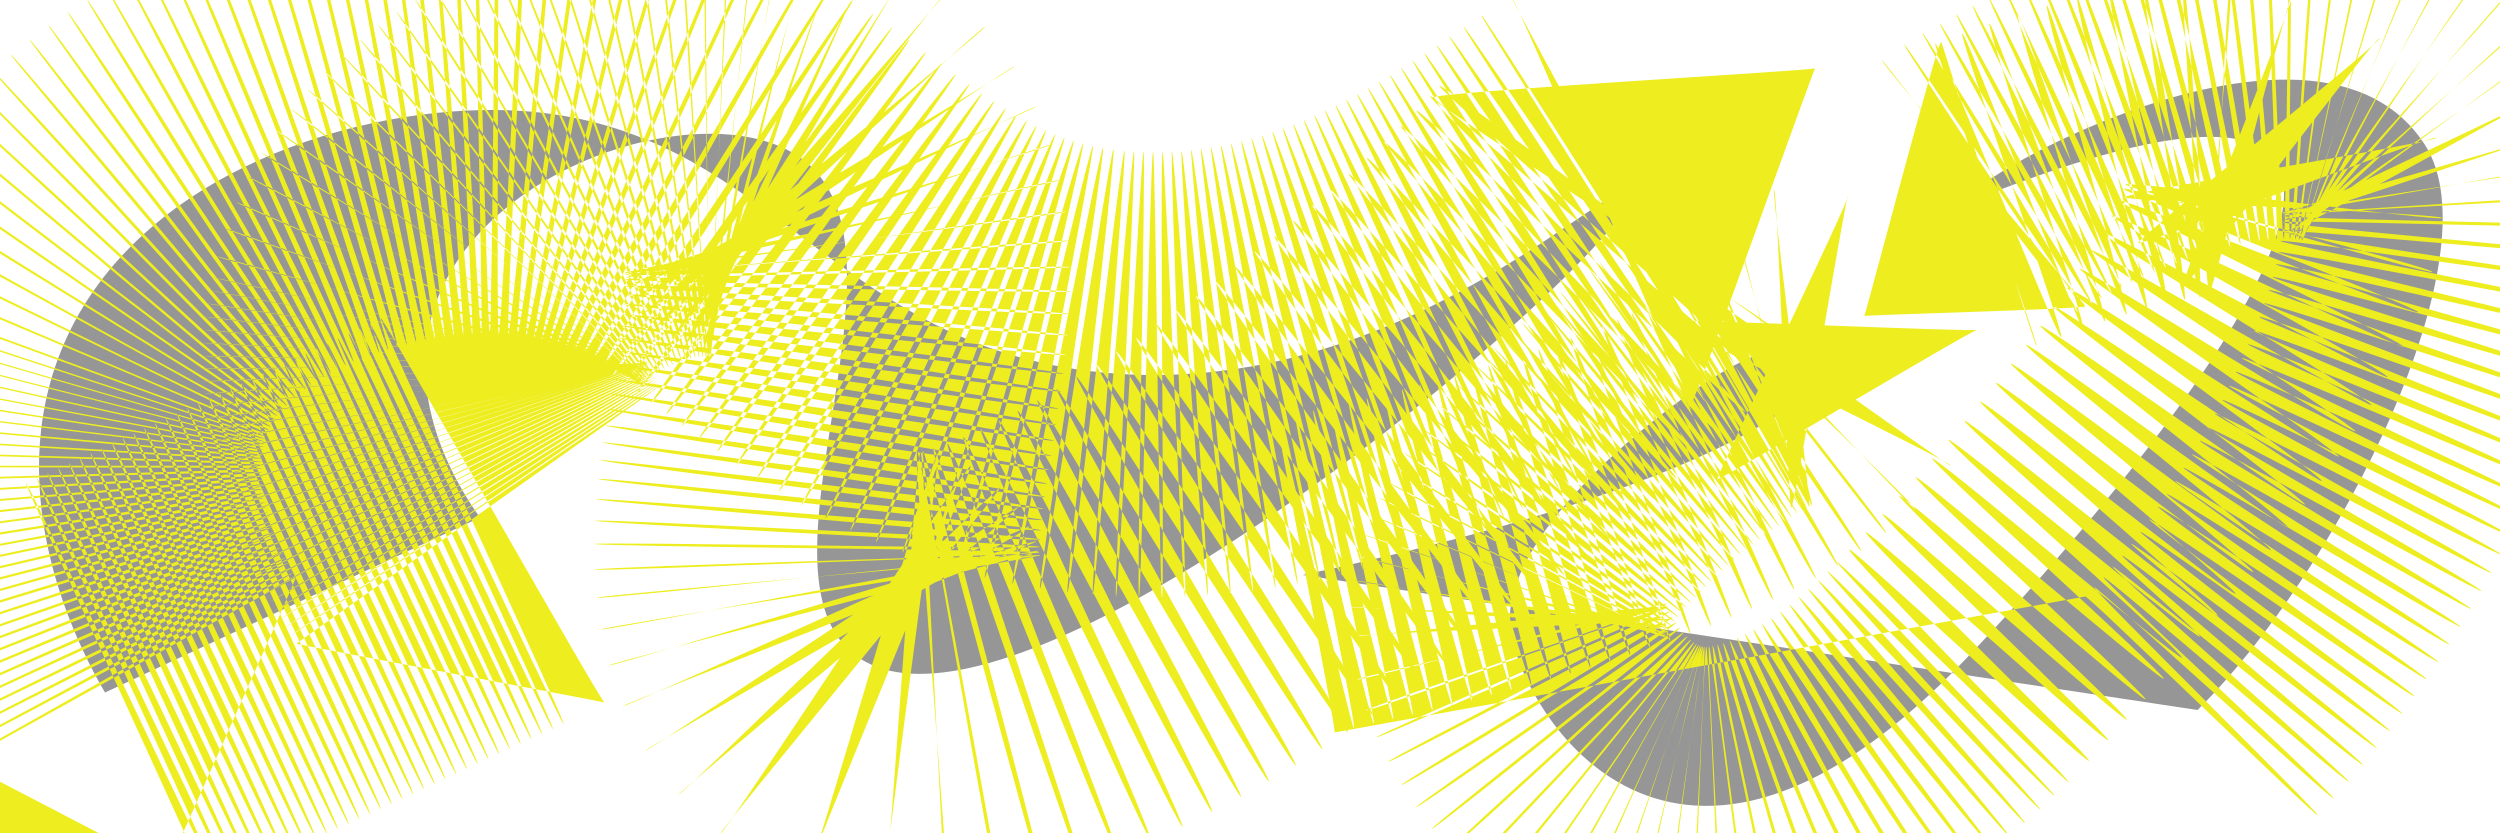 <?xml version="1.0" encoding="utf-8"?>
<!-- Generator: Adobe Illustrator 24.1.0, SVG Export Plug-In . SVG Version: 6.00 Build 0)  -->
<svg version="1.1" xmlns="http://www.w3.org/2000/svg" xmlns:xlink="http://www.w3.org/1999/xlink" x="0px" y="0px"
	 viewBox="0 0 1000 333.3" style="enable-background:new 0 0 1000 333.3;" xml:space="preserve">
<style type="text/css">
	.st0{fill:#969696;}
	.st1{fill:#EDED20;}
</style>
<g id="Calque_1">
	<path class="st0" d="M42,277c-8.3-14.1-40.8-73.3-19-133C48.9,73,136,43.5,198,44c108.9,0.8,130,94,243,105c119,11.6,205-81,211-72
		c9.9,14.9-243.2,235.7-310,185c-44.7-34,28.9-163.2-22-199c-37.3-26.2-133.2,3.8-148,66c-8.5,35.9,13.2,68.6,20,78L42,277z"/>
	<path class="st0" d="M879,284c55.8-55.1,119.6-181.5,91-226c-48.4-75.4-222.5,38.1-173,19c257-99,13.2,162.6-15,191
		c-117,118-176,11.5-178-18c-2.7-39.4,67-92,90-104c54-28.2,77.4,30.9-173,84"/>
</g>
<g id="Calque_1_-_copie">
	<g>
		<path class="st1" d="M59.5,364.4c-0.3-0.5,59.2-132.7,58.8-133.4c-0.3-0.5-155.8,86.6-156.2,86c-0.3-0.5,155.4-87.3,155.1-87.9
			C117,228.6-40.2,312.6-40.5,312c-0.3-0.6,157.1-84.3,156.8-84.9C116,226.6-42.8,307.6-43.1,307c-0.3-0.6,158.7-81.3,158.4-81.9
			C115,224.6-45.3,302.6-45.6,302c-0.3-0.6,160.2-78.3,159.9-78.9c-0.3-0.6-162,74.4-162.3,73.8c-0.3-0.6,161.6-75.2,161.3-75.8
			c-0.3-0.6-163.4,71.3-163.7,70.7c-0.3-0.6,163-72.2,162.7-72.8c-0.3-0.6-164.7,68.2-165,67.6c-0.3-0.6,164.3-69.1,164.1-69.7
			c-0.2-0.6-166,65-166.2,64.4c-0.2-0.6,165.6-65.9,165.4-66.5c-0.2-0.6-167.2,61.8-167.5,61.2c-0.2-0.6,166.9-62.6,166.7-63.2
			c-0.2-0.6-168.4,58.5-168.6,57.9c-0.2-0.6,168.1-59.3,167.9-59.9C109,210-60.4,265.7-60.6,265.1c-0.2-0.6,169.3-55.8,169.1-56.5
			c-0.2-0.6-170.6,51.6-170.8,50.9c-0.2-0.6,170.4-52.3,170.2-52.9C107.7,206-63.8,254.6-64,254c-0.2-0.6,171.5-48.7,171.3-49.3
			c-0.2-0.6-172.7,44.2-172.9,43.6c-0.2-0.6,172.5-44.9,172.4-45.5c-0.2-0.6-173.6,40.4-173.8,39.8c-0.2-0.6,173.5-41,173.3-41.7
			c-0.1-0.6-174.5,36.4-174.6,35.8c-0.1-0.6,174.4-37,174.3-37.6c-0.1-0.6-175.3,32.3-175.4,31.7c-0.1-0.6,175.2-32.8,175.1-33.5
			c-0.1-0.6-176,28.1-176.1,27.4c-0.1-0.7,176-28.5,175.9-29.2c-0.1-0.7-176.7,23.7-176.8,23.1c-0.1-0.7,176.6-24.1,176.5-24.8
			C105.1,193.1-72,213-72.1,212.3c-0.1-0.7,177.2-19.5,177.1-20.2c-0.1-0.7-177.7,14.6-177.7,13.9c-0.1-0.7,177.6-14.8,177.6-15.5
			c0-0.7-178,9.8-178,9.1c0-0.7,178-10,178-10.7c0-0.7-178.2,4.9-178.2,4.2c0-0.7,178.2-5,178.2-5.7c0-0.7-178.3-0.2-178.3-0.8
			c0-0.7,178.3,0.1,178.3-0.6c0-0.7-178.2-5.3-178.2-6c0-0.7,178.2,5.3,178.2,4.7c0-0.7-178-10.6-177.9-11.3
			c0-0.7,177.9,10.7,178,10c0-0.7-177.6-16-177.5-16.7c0.1-0.7,177.5,16.1,177.6,15.4c0.1-0.7-177-21.5-176.9-22.1
			c0.1-0.7,176.9,21.6,177,21c0.1-0.7-176.2-27-176.1-27.7c0.1-0.7,176.2,27.2,176.3,26.6c0.1-0.6-175.3-32.7-175.1-33.3
			c0.1-0.6,175.2,32.9,175.3,32.2c0.1-0.6-174.1-38.3-174-39c0.1-0.6,174,38.6,174.2,37.9c0.2-0.6-172.8-44-172.6-44.6
			c0.2-0.6,172.7,44.3,172.8,43.6c0.2-0.6-171.2-49.7-171-50.3c0.2-0.6,171.1,50,171.3,49.3c0.2-0.6-169.5-55.3-169.3-56
			c0.2-0.6,169.4,55.6,169.6,55c0.2-0.6-167.5-60.9-167.3-61.6c0.4-1,167.4,61.3,167.7,60.4c0.4-1-164.2-69.4-163.8-70.3
			c0.4-0.9,164,69.8,164.4,68.9c0.4-0.9-160.4-77.7-160-78.6c0.4-0.9,160.2,78.1,160.7,77.2c0.5-0.9-156.3-85.8-155.8-86.7
			c0.5-0.9,156,86.2,156.5,85.3c0.5-0.9-151.7-93.6-151.2-94.5c0.5-0.9,151.5,93.9,152.1,93.1c0.6-0.9-146.9-101-146.3-101.9
			c0.6-0.8,146.7,101.3,147.3,100.4C111.5,166-30.9,58.7-30.3,57.9c0.6-0.8,141.7,108.2,142.3,107.4
			c0.6-0.8-136.5-114.7-135.9-115.4c0.7-0.8,136.5,114.7,137.1,113.9C114,163-17.8,43-17.1,42.3c0.7-0.7,131.2,120.7,131.9,120
			C115.5,161.5-10.9,35.7-10.2,35c0.7-0.7,125.8,126.3,126.5,125.6C117.1,160-3.7,28.9-3,28.2c0.8-0.7,120.3,131.5,121.1,130.8
			C118.9,158.4,3.6,22.4,4.3,21.8C5.1,21.1,119.3,158,120.1,157.4c0.8-0.6-109.1-141-108.3-141.6c0.8-0.6,109.6,140.6,110.4,140
			C123,155.1,18.6,10.7,19.4,10.1c0.8-0.6,104.3,144.6,105.1,144c0.8-0.6-98.3-148.7-97.4-149.3c0.8-0.6,99,148.2,99.9,147.7
			c0.9-0.5-93-152.1-92.1-152.6c0.9-0.5,93.9,151.5,94.8,151c0.9-0.5-87.8-155.1-87-155.6c0.9-0.5,88.8,154.6,89.7,154.1
			c0.9-0.5-82.8-157.9-81.9-158.4c0.9-0.5,83.9,157.3,84.8,156.8c0.9-0.5-77.8-160.4-76.9-160.9c0.9-0.4,79,159.8,79.9,159.4
			c0.9-0.4-72.9-162.7-72-163.1c0.9-0.4,74.3,162.1,75.2,161.7c0.9-0.4-68.2-164.7-67.2-165.1c0.9-0.4,69.6,164.1,70.5,163.8
			c0.9-0.4-63.5-166.6-62.5-167c1-0.4,65,166,65.9,165.7c1-0.4-58.9-168.3-57.9-168.6c1-0.3,60.4,167.7,61.4,167.4
			c1-0.3-54.3-169.8-53.3-170.1c1-0.3,55.9,169.3,56.9,169c1-0.3-49.8-171.2-48.8-171.5c1-0.3,51.5,170.7,52.5,170.4
			c1-0.3-45.4-172.4-44.4-172.7c1-0.3,47.1,171.9,48.1,171.7c1-0.3-40.9-173.5-39.9-173.8c1-0.2,42.7,173.1,43.7,172.9
			c1-0.2-36.5-174.5-35.5-174.7c1-0.2,38.3,174.1,39.2,173.9c1-0.2-32-175.4-31-175.6c1-0.2,33.8,175,34.8,174.9
			c1-0.2-27.6-176.1-26.5-176.3c1-0.2,29.3,175.8,30.3,175.7c1-0.1-23-176.8-22-176.9c1-0.1,24.7,176.5,25.7,176.4
			c1-0.1-18.4-177.3-17.3-177.4c1-0.1,20.1,177.1,21.1,177c1-0.1-13.6-177.8-12.6-177.8c1-0.1,15.2,177.6,16.2,177.5
			c1-0.1-8.7-178.1-7.6-178.1c1-0.1,10.2,178,11.2,177.9c1,0-3.5-178.2-2.5-178.3c1,0,4.9,178.2,5.9,178.2c1,0,1.9-178.3,2.9-178.3
			c1.3,0-0.5,178.3,0.7,178.3c1.3,0,9.4-178,10.7-178c1.3,0.1-8.1,178.1-6.8,178.2c1.3,0.1,17.2-177.5,18.4-177.3
			c1.3,0.1-16.1,177.5-14.8,177.7c1.3,0.2,25.3-176.5,26.6-176.3c1.3,0.2-24.5,176.6-23.2,176.8c1.3,0.2,33.8-175,35.1-174.8
			c1.3,0.2-33.1,175.2-31.9,175.4c1.3,0.3,42.5-173.1,43.8-172.8c1.3,0.3-41.9,173.3-40.7,173.6c1.2,0.3,51.2-170.8,52.5-170.4
			c1.2,0.4-50.6,170.9-49.4,171.3c1.2,0.4,59.8-168,61-167.5c1.2,0.4-59.2,168.2-58,168.6c1.2,0.5,68.1-164.8,69.3-164.3
			c1.2,0.5-67.3,165.1-66.1,165.6c1.2,0.5,75.9-161.3,77-160.8c1.2,0.5-74.9,161.8-73.7,162.3c1.2,0.6,83-157.8,84.1-157.2
			c1.1,0.6-81.7,158.4-80.6,159.1c1.1,0.6,89.3-154.3,90.4-153.7c1.1,0.6-87.7,155.2-86.6,155.8c1.1,0.7,94.8-151,95.9-150.3
			c1.1,0.7-92.9,152.2-91.8,152.9c1.1,0.7,99.4-148,100.5-147.3c1.1,0.7-97.1,149.5-96,150.2c1.1,0.7,103.1-145.5,104.1-144.7
			c1.1,0.7-100.4,147.3-99.3,148.1c1,0.7,105.9-143.4,106.9-142.7C357.8,11.3,254,156.2,255,157c1,0.8,107.8-142,108.8-141.2
			c1,0.8-104.3,144.6-103.3,145.4c1,0.8,108.9-141.2,109.9-140.4c1,0.8-105,144.1-103.9,144.9c1,0.8,109.1-141,110.1-140.3
			c1,0.8-104.8,144.2-103.8,145c1,0.8,108.5-141.5,109.5-140.7c1,0.8-103.8,145-102.7,145.7c1,0.8,107.1-142.5,108.2-141.8
			c1,0.8-102,146.2-100.9,147c1,0.7,105-144.1,106-143.4c1,0.7-99.4,148-98.3,148.7c1.1,0.7,102-146.2,103.1-145.5
			c1.1,0.7-96,150.2-94.9,150.9c1.1,0.7,98.4-148.7,99.5-148c1.1,0.7-91.9,152.8-90.8,153.4c1.1,0.7,94-151.5,95.1-150.8
			c1.1,0.7-87.1,155.6-86,156.2c1.1,0.6,88.9-154.5,90.1-153.9c1.1,0.6-81.7,158.5-80.5,159.1c1.1,0.6,83.3-157.6,84.4-157
			c1.1,0.6-75.7,161.4-74.5,162c1.2,0.5,77.1-160.7,78.3-160.2c1.2,0.5-69.2,164.3-68,164.8c1.2,0.5,70.5-163.7,71.7-163.3
			c1.2,0.5-62.3,167.1-61.1,167.5c1.2,0.5,63.6-166.5,64.8-166.1c1.2,0.4-55.2,169.5-54,169.9c1.2,0.4,56.4-169.1,57.7-168.7
			c1.2,0.4-47.9,171.7-46.7,172.1c1.2,0.3,49.2-171.3,50.5-171c1.2,0.3-40.7,173.6-39.4,173.9c1.2,0.3,42-173.2,43.3-173
			c1.2,0.3-33.5,175.1-32.2,175.4c1.3,0.2,35-174.8,36.2-174.6c1.3,0.2-26.5,176.3-25.2,176.5c1.3,0.2,28.1-176,29.4-175.9
			c1.3,0.2-19.7,177.2-18.4,177.4c1.3,0.1,21.5-177,22.8-176.8c1.1,0.1-13.8,177.8-12.7,177.8c1.1,0.1,15.4-177.6,16.5-177.5
			c1.1,0.1-8.3,178.1-7.2,178.1c1.1,0.1,10-178,11-178c1.1,0-2.9,178.3-1.8,178.3c1.1,0,4.5-178.2,5.6-178.2
			c1.1,0,2.5,178.3,3.6,178.3c1.1,0-0.9-178.3,0.2-178.3c1.1,0,7.9,178.1,9,178.1c1.1,0-6.2-178.2-5.2-178.2
			c1.1-0.1,13.2,177.8,14.3,177.7c1.1-0.1-11.5-177.9-10.5-178c1.1-0.1,18.5,177.3,19.6,177.2c1.1-0.1-16.7-177.5-15.7-177.6
			c1.1-0.1,23.6,176.7,24.7,176.6c1.1-0.1-21.9-176.9-20.8-177.1c1.1-0.2,28.7,176,29.8,175.8c1.1-0.2-26.9-176.2-25.8-176.4
			c1.1-0.2,33.6,175.1,34.7,174.9c1.1-0.2-31.8-175.4-30.7-175.6c1.1-0.2,38.4,174.1,39.5,173.9c1.1-0.2-36.5-174.5-35.5-174.7
			c1.1-0.2,43.1,173,44.2,172.7c1.1-0.3-41.2-173.5-40.1-173.7c1.1-0.3,47.6,171.8,48.7,171.5c1.1-0.3-45.6-172.3-44.6-172.6
			c1-0.3,52,170.5,53.1,170.2c1-0.3-50-171.1-48.9-171.4c1-0.3,56.3,169.2,57.3,168.8c1-0.3-54.2-169.8-53.1-170.2
			c1-0.4,60.3,167.8,61.3,167.4c1-0.4-58.2-168.5-57.2-168.9c1-0.4,64.2,166.3,65.3,165.9c1-0.4-62.1-167.1-61.1-167.5
			c1-0.4,68,164.8,69,164.4c1-0.4-65.8-165.7-64.8-166.1c1-0.4,71.6,163.3,72.6,162.8c1-0.4-69.3-164.2-68.4-164.7
			c1-0.4,75.1,161.7,76,161.3c1-0.5-72.8-162.8-71.8-163.2c1-0.5,78.3,160.1,79.3,159.7c1-0.5-76-161.3-75-161.7
			c1-0.5,81.5,158.6,82.4,158.1c1-0.5-79.1-159.8-78.1-160.3c1-0.5,84.5,157,85.4,156.5c1-0.5-82-158.3-81.1-158.8
			c1-0.5,87.3,155.5,88.2,154.9c1-0.5-84.8-156.8-83.9-157.3c1-0.5,89.9,153.9,90.9,153.4c1-0.5-87.4-155.4-86.5-155.9
			c0.9-0.6,92.4,152.5,93.3,151.9c0.9-0.6-89.8-154-88.9-154.6c0.9-0.6,94.7,151.1,95.6,150.5c0.9-0.6-92-152.7-91.1-153.3
			c0.9-0.6,96.8,149.7,97.7,149.2c0.9-0.6-94-151.5-93.1-152.1c0.9-0.6,98.6,148.5,99.5,148c0.9-0.6-95.7-150.4-94.8-151
			c0.9-0.6,100.1,147.5,101,147c0.9-0.6-97-149.6-96.1-150.2c0.9-0.6,101.1,146.8,102,146.2c0.9-0.6-97.7-149.1-96.9-149.7
			c0.9-0.6,101.4,146.6,102.3,146c0.9-0.6-97.4-149.3-96.6-149.9c0.9-0.6,100.3,147.4,101.2,146.8c1-0.6-95-150.9-94.1-151.4
			c1-0.6,95.6,150.4,96.5,149.9c1-0.6-85.2-156.6-84.3-157c1.1-0.6,71,162.7,71.9,162.4c1.5-0.5,49.1-134.7,49.5-134
			c0.6,0.9-152.1,9.4-153.4,11.8c-0.7,1.3,148.5,98.1,147.3,99.8C719,140.5,577,32.8,575.7,34.3c-1.1,1.3,133.5,118.2,132.3,119.6
			c-1.1,1.3-134.7-116.8-135.9-115.4c-1.2,1.3,127.3,124.8,126,126.2c-1.2,1.3-130.1-121.9-131.5-120.5
			c-1.2,1.2,123.5,128.7,122.1,130c-1.3,1.2-127-125.1-128.4-123.8c-1.3,1.2,120.6,131.3,119.3,132.6
			c-1.3,1.2-124.6-127.5-125.9-126.3c-1.3,1.2,118.3,133.4,116.9,134.7c-1.3,1.2-122.6-129.5-123.9-128.3
			c-1.3,1.2,116.3,135.2,114.9,136.4c-1.3,1.2-120.8-131.2-122.1-130c-1.3,1.2,114.5,136.7,113.1,137.9
			c-1.3,1.2-119.1-132.7-120.5-131.5c-1.4,1.2,112.9,138,111.5,139.2C642.4,216.1,526.2,80.9,524.8,82
			c-1.4,1.1,111.3,139.3,109.9,140.5c-1.4,1.1-116-135.4-117.4-134.2C515.8,89.4,627,228.8,625.6,230
			c-1.4,1.1-114.6-136.6-116-135.5c-1.4,1.1,108.2,141.7,106.8,142.8c-1.4,1.1-113.1-137.8-114.5-136.7
			c-1.4,1.1,106.7,142.9,105.3,144c-1.4,1.1-111.6-139-113.1-137.9c-1.4,1.1,105.1,144,103.7,145.1
			c-1.4,1.1-110.1-140.2-111.5-139.2c-1.4,1.1,103.5,145.2,102.1,146.2c-1.4,1.1-108.5-141.5-110-140.4
			c-1.5,1.1,101.9,146.3,100.4,147.4c-1.5,1.1-106.9-142.7-108.4-141.7c-1.5,1,100.1,147.5,98.7,148.6c-1.5,1-105.1-144-106.6-143
			c-1.5,1,98.3,148.8,96.8,149.8c-1.5,1-103.3-145.3-104.8-144.3c-1.5,1,96.3,150.1,94.8,151.1c-1.5,1-101.3-146.7-102.8-145.7
			c-1.5,1,94.2,151.4,92.7,152.4c-1.5,1-99.1-148.2-100.6-147.2c-1.5,1,91.8,152.8,90.3,153.8c-1.5,1-96.7-149.8-98.3-148.8
			c-1.5,0.9,89.3,154.4,87.7,155.3c-1.6,0.9-94.1-151.5-95.6-150.5c-1.6,0.9,86.4,156,84.8,156.9c-1.6,0.9-91.1-153.3-92.6-152.4
			c-1.6,0.9,83.1,157.8,81.5,158.6c-1.6,0.9-87.7-155.2-89.3-154.4c-1.6,0.9,79.4,159.7,77.8,160.5c-1.6,0.8-83.7-157.4-85.3-156.6
			c-1.6,0.8,75,161.8,73.4,162.5c-1.6,0.8-79.1-159.8-80.7-159c-1.7,0.8,69.8,164.1,68.2,164.8c-1.7,0.7-73.5-162.4-75.1-161.7
			c-1.7,0.7,63.5,166.6,61.9,167.3c-1.7,0.7-66.6-165.4-68.3-164.7c-1.7,0.6,55.7,169.4,54,170c-1.7,0.6-57.9-168.6-59.6-168.1
			c-1.8,0.5,45.6,172.4,43.9,172.8c-1.8,0.5-46.5-172.1-48.2-171.7c-1.8,0.4,32.2,175.4,30.5,175.7c-1.8,0.3-30.9-175.5-32.7-175.3
			c-1.8,0.2,13.6,177.8,11.9,177.9c-1.8,0.1-8.8-177.9-10.6-177.9c-1.8,0-13,177.7-14.7,177.6c-1.8-0.2,23.2-176.4,21.5-176.8
			c-1.8-0.4-51,170.6-52.7,170c-1.7-0.6,67.4-164.4,65.9-165.2c-1.6-0.8-98.6,148-100,147c-0.8-0.6,112.7-137.8,112-138.5
			c-0.7-0.7-128.1,123.8-128.8,123c-0.7-0.7,136.5-114.3,135.9-115.1c-0.6-0.8-148.6,98.3-149.1,97.4
			c-0.5-0.8,154.4-88.8,153.9-89.7c-0.4-0.9-162.6,73-163,72c-0.4-0.9,165.9-65,165.5-66c-0.3-0.9-170.9,50.7-171.1,49.7
			c-0.3-1,172.4-44.9,172.2-45.9c-0.2-1-175.3,32.5-175.4,31.5c-0.2-1,175.9-28.7,175.8-29.7c-0.1-1-177.4,18-177.5,17
			c-0.1-1,177.5-15.9,177.5-16.9c-0.1-1-178.2,6.6-178.2,5.6c0-1,178.2-5.8,178.1-6.8c0-1-178.3-2.4-178.2-3.4
			c0-1,178.2,2.2,178.3,1.2c0-1-178-9.5-178-10.5c0.1-1,178.1,8.5,178.1,7.5c0.1-1-177.6-15.1-177.6-16.1
			c0.1-1,177.8,13.4,177.9,12.4c0.1-1-177.2-19.5-177.1-20.5c0.1-1,177.4,17.4,177.5,16.4c0.1-1-176.8-22.9-176.7-23.9
			c0.1-1,177.1,20.4,177.2,19.4c0.1-1-176.4-25.6-176.3-26.5c0.1-1,176.8,22.7,177,21.7c0.1-1-176.1-27.5-176-28.5
			c0.1-1,176.6,24.3,176.8,23.3c0.1-1-175.9-28.8-175.8-29.8c0.2-1,176.5,25.3,176.6,24.3c0.2-1-175.8-29.5-175.7-30.5
			c0.2-1,176.4,25.8,176.6,24.8c0.2-1-175.8-29.8-175.6-30.7c0.2-1,176.4,25.7,176.6,24.7c0.2-1-175.8-29.5-175.7-30.5
			c0.2-1,176.5,25.2,176.6,24.2c0.2-1-176-28.6-175.8-29.6c0.1-1,176.6,24.1,176.8,23.1c0.1-1-176.2-27.3-176-28.3
			c0.1-1,176.9,22.4,177,21.4c0.1-1-176.5-25.3-176.3-26.3c0.1-1,177.1,20.1,177.3,19.2c0.1-1-176.8-22.7-176.7-23.7
			c0.1-1,177.5,17.2,177.6,16.2c0.1-1-177.2-19.4-177.1-20.4c0.1-1,177.8,13.5,177.9,12.5c0.1-1-177.6-15.3-177.5-16.3
			c0.1-1,178.1,8.8,178.1,7.8c0.1-1-178-10.1-177.9-11.1c0-1,178.3,3.1,178.3,2.1c0-1-178.2-3.8-178.2-4.8c0-1,178.2-4,178.2-5
			c0-1-178.2,4.1-178.3,3.1c0-1,177.8-12.6,177.8-13.6c-0.1-1-177.7,13.7-177.8,12.7c-0.1-1,176.7-23.3,176.6-24.3
			c-0.1-1-176.4,25.5-176.6,24.6c-0.2-1,174.5-36.4,174.3-37.3c-0.2-1-173.7,40-173.9,39c-0.3-1,170.4-52.2,170.1-53.1
			c-0.3-1-168.7,57.4-169,56.5c-0.4-0.9,163.5-70.9,163.1-71.8c-0.4-0.9-160.4,77.6-160.8,76.7c-0.5-0.9,152.6-91.9,152.1-92.8
			c-0.5-0.8-147.7,99.6-148.3,98.8c-0.6-0.8,137.1-113.8,136.5-114.5C393,9.4,263.3,131.5,262.6,130.8
			C261.8,130.1,379.9-3.3,379.1-3.9c-0.8-0.6-109.6,140.4-110.4,139.8c-0.7-0.5,96.3-150,95.5-150.4c-0.7-0.4-89.7,153.9-90.5,153.5
			c-0.8-0.4,77.6-160.5,76.8-160.8c-0.8-0.4-72,163-72.8,162.7c-0.8-0.3,60.5-167.7,59.7-167.9c-0.8-0.3-55.9,169.2-56.7,169
			c-0.8-0.2,45.2-172.4,44.3-172.6c-0.8-0.2-41.5,173.3-42.4,173.1c-0.8-0.2,31.5-175.5,30.7-175.6c-0.8-0.1-28.7,175.9-29.6,175.8
			c-0.9-0.1,19.4-177.2,18.5-177.3c-0.9-0.1-17.2,177.4-18.1,177.3c-0.9-0.1,8.5-178.1,7.6-178.1c-0.9,0-6.9,178.1-7.8,178.1
			c-0.9,0-1.4-178.3-2.2-178.3c-0.9,0,2.5,178.2,1.6,178.3c-0.9,0-10.3-178-11.2-177.9c-0.9,0.1,11.1,177.9,10.2,178
			c-0.9,0.1-18.6-177.3-19.5-177.2c-0.9,0.1,19.1,177.2,18.3,177.3c-0.9,0.1-26.4-176.3-27.2-176.2c-0.9,0.1,26.6,176.3,25.8,176.4
			c-0.9,0.1-33.6-175.1-34.5-174.9c-0.8,0.2,33.7,175,32.9,175.2c-0.8,0.2-40.5-173.6-41.4-173.4c-0.8,0.2,40.5,173.6,39.7,173.8
			c-0.8,0.2-47.2-171.9-48-171.7c-0.8,0.2,47.1,171.9,46.2,172.2c-0.8,0.2-53.6-170-54.4-169.8c-0.8,0.3,53.4,170.1,52.6,170.4
			c-0.8,0.3-59.8-168-60.6-167.7c-0.8,0.3,59.6,168,58.8,168.3c-0.8,0.3-65.9-165.6-66.7-165.3c-0.8,0.3,65.7,165.7,64.9,166
			c-0.8,0.3-71.9-163.1-72.7-162.8c-0.8,0.3,71.8,163.2,71,163.5c-0.8,0.4-77.9-160.3-78.7-160c-0.8,0.4,77.8,160.4,77,160.8
			C265,148.2,181.8-9.5,181.1-9.1c-0.8,0.4,83.8,157.3,83.1,157.7c-0.8,0.4-89.9-154-90.6-153.5c-0.7,0.4,89.9,153.9,89.2,154.4
			C261.9,149.9,166.8-0.8,166-0.3c-0.7,0.5,96,150.2,95.3,150.7c-0.7,0.5-102-146.2-102.7-145.7c-0.7,0.5,102.2,146,101.5,146.5
			C259.5,151.7,152,9.4,151.3,10c-0.7,0.5,108.5,141.4,107.8,142c-0.7,0.5-114.4-136.8-115-136.2c-0.7,0.6,114.8,136.3,114.2,136.9
			C257.7,153.2,137.7,21.4,137,22c-0.6,0.6,121.3,130.6,120.6,131.2c-0.6,0.6-127-125.1-127.6-124.5c-0.6,0.6,127.7,124.3,127.1,125
			C256.6,154.3,123.9,35.3,123.4,36c-0.6,0.7,134.2,117.3,133.6,118c-0.6,0.7-139.6-110.9-140.2-110.2
			c-0.5,0.7,140.6,109.6,140.1,110.2c-0.5,0.7-145.8-102.6-146.3-101.8c-0.5,0.7,146.9,101,146.4,101.7
			c-0.5,0.7-151.8-93.4-152.3-92.7c-0.5,0.7,152.9,91.6,152.5,92.3C256.8,154.2,99.8,70,99.4,70.8C99,71.5,258,152.1,257.6,152.8
			c-0.4,0.8-162.8-72.7-163.1-71.9c-0.3,0.8,163.8,70.2,163.5,71c-0.3,0.8-167.4-61.2-167.7-60.4c-0.3,0.8,168.4,58.5,168.1,59.3
			c-0.3,0.8-171.4-49-171.6-48.2c-0.2,0.8,172.2,46.1,172,47c-0.1,0.4-173.9-39.1-174-38.7c-0.1,0.4,174.2,37.7,174.1,38.1
			c-0.1,0.4-175.1-33.2-175.2-32.9c-0.1,0.4,175.4,31.9,175.3,32.3c-0.1,0.4-176.1-27.4-176.2-27c-0.1,0.4,176.3,26.1,176.3,26.5
			c-0.1,0.4-177-21.6-177-21.2c0,0.4,177.1,20.3,177.1,20.7c0,0.4-177.6-15.8-177.6-15.4c0,0.4,177.7,14.5,177.6,14.9
			c0,0.4-178-10.1-178-9.7c0,0.4,178,8.8,178,9.2c0,0.4-178.2-4.4-178.2-4c0,0.4,178.2,3.2,178.2,3.6c0,0.4-178.3,1.1-178.3,1.5
			c0,0.4,178.2-2.3,178.3-1.9c0,0.4-178.1,6.6-178.1,7c0,0.4,178.1-7.7,178.1-7.3c0,0.4-177.9,11.9-177.8,12.3
			c0,0.4,177.8-12.9,177.8-12.5c0,0.4-177.4,17.1-177.4,17.5c0,0.4,177.3-18,177.4-17.7c0,0.4-176.9,22.1-176.8,22.5
			c0.1,0.4,176.8-23,176.8-22.6c0.1,0.4-176.2,27-176.1,27.4c0.1,0.4,176.1-27.9,176.1-27.5c0.1,0.4-175.4,31.8-175.3,32.2
			c0.1,0.4,175.3-32.6,175.3-32.2c0.1,0.4-174.5,36.4-174.4,36.8c0.1,0.4,174.4-37.1,174.4-36.7c0.1,0.4-173.5,40.9-173.4,41.3
			c0.1,0.4,173.4-41.5,173.5-41.1c0.1,0.4-172.4,45.2-172.3,45.6c0.1,0.4,172.3-45.8,172.4-45.4c0.1,0.4-171.3,49.3-171.2,49.7
			c0.1,0.4,171.2-49.8,171.3-49.5c0.1,0.4-170.1,53.4-170,53.7c0.1,0.4,170-53.8,170.1-53.4c0.1,0.4-168.8,57.2-168.7,57.6
			c0.1,0.4,168.7-57.6,168.8-57.2c0.1,0.4-167.5,61-167.4,61.3c0.1,0.4,167.4-61.3,167.5-60.9c0.1,0.4-166.2,64.6-166,64.9
			c0.1,0.4,166.1-64.8,166.2-64.5c0.1,0.4-164.8,68-164.6,68.4c0.2,0.4,164.7-68.3,164.8-67.9c0.2,0.4-163.4,71.4-163.2,71.7
			c0.2,0.4,163.3-71.6,163.4-71.2c0.2,0.4-161.9,74.6-161.7,75c0.2,0.4,161.8-74.8,162-74.4c0.2,0.4-160.4,77.8-160.2,78.1
			c0.2,0.4,160.4-77.9,160.5-77.5c0.2,0.4-158.9,80.8-158.7,81.2c0.2,0.4,158.9-80.9,159-80.6c0.2,0.4-157.4,83.8-157.2,84.1
			c0.2,0.4,157.3-83.8,157.5-83.5c0.2,0.4-155.8,86.7-155.6,87c0.2,0.3,155.8-86.7,156-86.4c0.2,0.3-154.2,89.5-154,89.8
			c0.2,0.3,154.2-89.5,154.4-89.1c0.2,0.3-152.6,92.2-152.4,92.6c0.2,0.3,152.6-92.2,152.8-91.9c0.2,0.3-150.9,94.9-150.7,95.3
			c0.2,0.3,150.9-94.9,151.1-94.6c0.2,0.3-149.2,97.6-149,97.9c0.2,0.3,149.2-97.6,149.4-97.3c0.2,0.3-147.4,100.2-147.2,100.6
			c0.2,0.3,147.4-100.2,147.6-99.9c0.2,0.3-145.6,102.9-145.4,103.2c0.2,0.3,123,23.2,123.2,23.5c-1,0.7-88.5-154.3-89.5-153.8
			c-1.1,0.5,74.3,162,73.2,162.5c-1.1,0.5-76.5-161-77.5-160.5c-1.1,0.5,74.3,162,73.2,162.5c-1.1,0.5-76.5-161-77.5-160.5
			c-1.1,0.5,74.3,162,73.2,162.5c-1.1,0.5-76.5-161-77.5-160.5c-1.1,0.5,74.3,162,73.2,162.5c-1.1,0.5-76.5-161-77.5-160.5
			c-1.1,0.5,74.3,162,73.2,162.5c-1.1,0.5-76.5-161-77.5-160.5c-1.1,0.5,74.3,162,73.2,162.5c-1.1,0.5-76.5-161-77.5-160.5
			c-1.1,0.5,74.3,162,73.2,162.5c-1.1,0.5-76.5-161-77.5-160.5c-1.1,0.5,74.3,162,73.2,162.5c-1.1,0.5-76.5-161-77.5-160.5
			c-1.1,0.5,74.3,162,73.2,162.5c-1.1,0.5-76.5-161-77.5-160.5c-1.1,0.5,74.3,162,73.2,162.5c-1.1,0.5-76.5-161-77.5-160.5
			c-1.1,0.5,74.3,162,73.2,162.5c-1.1,0.5-76.5-161-77.5-160.5c-1.1,0.5,74.3,162,73.2,162.5c-1.1,0.5-76.5-161-77.5-160.5
			c-1.1,0.5,74.3,162,73.2,162.5c-1.1,0.5-76.5-161-77.5-160.5c-1.1,0.5,74.3,162,73.2,162.5c-1.1,0.5-76.5-161-77.5-160.5
			c-1.1,0.5,74.3,162,73.2,162.5c-1.1,0.5-76.5-161-77.5-160.5c-1.1,0.5,74.3,162,73.2,162.5c-1.1,0.5-76.5-161-77.5-160.5
			c-1.1,0.5,74.3,162,73.2,162.5c-1.1,0.5-76.5-161-77.5-160.5c-1.1,0.5,74.3,162,73.2,162.5c-1.1,0.5-76.5-161-77.5-160.5
			c-1.1,0.5,74.3,162,73.2,162.5c-1.1,0.5-76.5-161-77.5-160.5c-1.1,0.5,74.3,162,73.2,162.5c-1.1,0.5-76.5-161-77.5-160.5
			c-1.1,0.5,74.3,162,73.2,162.5c-1.1,0.5-76.5-161-77.5-160.5c-1.1,0.5,74.3,162,73.2,162.5c-1.1,0.5-76.5-161-77.5-160.5
			c-1.1,0.5,74.3,162,73.2,162.5c-1.1,0.5-76.5-161-77.5-160.5c-1.1,0.5,74.3,162,73.2,162.5c-1.1,0.5-76.5-161-77.5-160.5
			c-1.1,0.5,74.3,162,73.2,162.5c-1.1,0.5-76.5-161-77.5-160.5c-1.1,0.5,74.3,162,73.2,162.5c-1.1,0.5-76.5-161-77.5-160.5
			c-1.1,0.5,74.3,162,73.2,162.5c-1.1,0.5-76.5-161-77.5-160.5c-1.1,0.5,74.3,162,73.2,162.5c-1.1,0.5-76.5-161-77.5-160.5
			c-1.1,0.5,74.3,162,73.2,162.5c-1.1,0.5-76.5-161-77.5-160.5c-1.1,0.5,74.3,162,73.2,162.5c-1.1,0.5-76.5-161-77.5-160.5
			c-1.1,0.5,74.3,162,73.2,162.5s-76.5-161-77.5-160.5c-1.1,0.5,74.3,162,73.2,162.5c-1.1,0.5-76.5-161-77.5-160.5
			c-1.1,0.5,74.3,162,73.2,162.5c-1.1,0.5-76.5-161-77.5-160.5c-1.1,0.5,74.3,162,73.2,162.5c-1.1,0.5-128-66.7-127.8-65.6
			C-36.7,334.5,60.7,364.2,59.5,364.4z"/>
	</g>
	<g>
		<path class="st1" d="M834.1,238.6c0.9-0.8,92.2,88.4,93,87.5c0.8-0.9-90.3-90.3-89.4-91.2c0.8-0.9,95,85.4,95.8,84.5
			c0.8-0.9-92.9-87.6-92.1-88.5c0.8-0.9,97.3,82.7,98.1,81.8c0.8-0.9-95.2-85.1-94.4-86c0.8-0.9,99.4,80.3,100.1,79.3
			c0.8-0.9-97.2-82.8-96.4-83.8c0.8-0.9,101.2,78,101.9,77c0.7-0.9-99-80.7-98.2-81.7c0.7-1,102.8,75.8,103.5,74.9
			c0.7-1-100.6-78.7-99.9-79.7c0.7-1,104.2,73.8,104.9,72.8c0.7-1-102.1-76.8-101.4-77.8c0.7-1,105.6,71.9,106.3,70.9
			c0.7-1-103.4-74.9-102.7-75.9c0.7-1,106.8,70,107.5,69c0.7-1-104.7-73.1-104-74.1c0.7-1,108,68.2,108.6,67.2
			c0.7-1-105.9-71.4-105.2-72.4c0.7-1,109.1,66.4,109.7,65.4c0.6-1-107-69.7-106.4-70.7c0.6-1,110.1,64.7,110.8,63.6
			c0.6-1-108.1-67.9-107.5-69c0.6-1,111.2,62.9,111.8,61.9c0.6-1-109.2-66.2-108.6-67.3c0.6-1,112.1,61.1,112.7,60.1
			c0.6-1.1-110.2-64.5-109.7-65.5c0.6-1.1,113.1,59.3,113.7,58.3c0.6-1.1-111.3-62.7-110.7-63.8c0.6-1.1,114,57.5,114.6,56.4
			c0.6-1.1-112.3-60.9-111.7-61.9c0.6-1.1,115,55.6,115.5,54.5c0.5-1.1-113.3-59-112.7-60.1c0.5-1.1,115.9,53.6,116.4,52.5
			c0.5-1.1-114.3-57-113.8-58.1c0.5-1.1,116.8,51.6,117.3,50.5c0.5-1.1-115.3-54.9-114.8-56c0.5-1.1,117.8,49.4,118.3,48.3
			c0.5-1.1-116.3-52.7-115.8-53.8c0.5-1.1,118.7,47.1,119.2,46c0.5-1.1-117.4-50.4-116.9-51.5c0.5-1.1,119.7,44.6,120.1,43.5
			c0.4-1.1-118.4-47.8-118-49c0.4-1.1,120.6,41.9,121.1,40.8c0.4-1.1-119.5-45.1-119.1-46.2c0.4-1.1,121.6,39,122,37.9
			c0.4-1.2-120.6-42-120.2-43.2c0.4-1.2,122.6,35.7,123,34.6c0.4-1.2-121.7-38.6-121.4-39.8c0.3-1.2,123.6,32.1,123.9,30.9
			c0.3-1.2-122.9-34.8-122.6-36c0.3-1.2,124.6,27.9,124.9,26.8c0.3-1.2-124-30.4-123.8-31.6c0.3-1.2,125.6,23.2,125.8,22
			c0.2-1.2-125.2-25.3-125-26.5c0.2-1.2,126.5,17.6,126.7,16.4c0.2-1.2-126.2-19.2-126.1-20.4c0.1-1.2,127.3,10.9,127.4,9.7
			c0.1-1.2-127.1-12-127-13.2c0.1-1.2,127.7,2.9,127.7,1.7c0-1.2-127.6-3-127.7-4.2c0-1.2,127.5-7.1,127.4-8.3
			c-0.1-1.2-127.4,8.1-127.5,7c-0.1-1.2,126.2-19.6,126-20.8c-0.2-1.2-125.7,22.3-125.9,21.1c-0.3-1.2,122.7-35.4,122.3-36.5
			C1035.2,48,914.4,89.2,914,88c-0.5-1.1,115.3-54.7,114.8-55.8c-0.6-1.1-111.8,61.2-112.5,60.2c-0.5-0.9,104.5-73.4,103.9-74.2
			c-0.6-0.8-102.8,75.7-103.4,74.9c-0.6-0.8,95.8-84.4,95.1-85.2c-0.7-0.8-93.6,86.8-94.3,86.1c-0.7-0.7,85.5-94.9,84.7-95.5
			c-0.8-0.7-82.9,97.1-83.7,96.4c-0.8-0.6,73.9-104.1,73.1-104.7c-0.8-0.6-71.2,105.9-72,105.4c-0.9-0.5,61.7-111.8,60.8-112.3
			c-0.9-0.5-59.1,113.1-60,112.7c-0.9-0.4,49.5-117.7,48.6-118.1c-0.9-0.4-47.4,118.5-48.3,118.2c-0.9-0.3,37.9-121.9,36.9-122.2
			c-1-0.3-36.3,122.4-37.2,122.2c-1-0.2,27.2-124.8,26.2-125c-1-0.2-26.1,125-27.1,124.8c-1-0.2,17.5-126.5,16.5-126.6
			c-1-0.1-17,126.5-18,126.4c-1-0.1,8.8-127.4,7.8-127.5c-1-0.1-8.9,127.4-9.9,127.3c-1,0,1.2-127.7,0.2-127.7
			c-1,0-1.7,127.7-2.7,127.7c-1,0-5.6-127.6-6.6-127.5c-1,0,4.7,127.6,3.7,127.7c-1,0.1-11.6-127.2-12.6-127.1
			c-1,0.1,10.3,127.3,9.3,127.4c-1,0.1-16.9-126.6-17.9-126.5c-1,0.1,15.4,126.8,14.4,126.9c-1,0.1-21.7-125.9-22.7-125.7
			C880.1-29,901,97,900.1,97.2c-1,0.2-25.9-125.1-26.9-124.9c-1,0.2,24,125.4,23,125.6c-1,0.2-29.8-124.2-30.8-124
			c-1,0.2,27.7,124.7,26.7,124.9c-1,0.2-33.3-123.3-34.3-123c-1,0.3,31.1,123.9,30.2,124.1c-1,0.3-36.6-122.4-37.5-122.1
			c-1,0.3,34.3,123,33.3,123.3c-1,0.3-39.6-121.4-40.5-121.1c-1,0.3,37.2,122.2,36.2,122.5c-1,0.3-42.4-120.5-43.3-120.2
			c-1,0.3,39.9,121.3,38.9,121.6c-0.9,0.3-45-119.5-45.9-119.2c-0.9,0.3,42.4,120.4,41.5,120.8c-0.9,0.4-47.4-118.6-48.4-118.2
			c-0.9,0.4,44.9,119.6,44,119.9c-0.9,0.4-49.8-117.6-50.7-117.2c-0.9,0.4,47.2,118.6,46.3,119c-0.9,0.4-52.1-116.6-53-116.2
			c-0.9,0.4,49.5,117.7,48.6,118.1C856.4,111.5,803-4.5,802.1-4.1c-0.9,0.4,51.8,116.7,50.9,117.2C852.1,113.5,796.4-1.4,795.5-1
			c-0.9,0.4,54.1,115.7,53.2,116.1C847.8,115.6,789.9,1.8,789,2.2c-0.9,0.5,56.4,114.6,55.6,115c-0.9,0.5-61.2-112.1-62.1-111.6
			c-0.9,0.5,58.9,113.3,58.1,113.8c-0.9,0.5-63.9-110.6-64.7-110.1c-0.9,0.5,61.8,111.8,60.9,112.2C835.8,122,769.8,12.7,769,13.2
			c-0.9,0.5,65.3,109.8,64.5,110.3c-0.9,0.6-71-106.2-71.8-105.7c-0.9,0.6,70.3,106.6,69.6,107.1c-0.9,0.6-77.8-101.3-78.5-100.7
			c-0.9,0.7,81.9,97.7,81.3,98.3c-1.3,1.2-88.8,3.5-88.4,3.9c0.3,0.3,29.1-109.2,30.7-109.6c0.8-0.2,37.2,122.1,38.3,121.7
			c0.8-0.3-41.6-120.7-40.6-121.1c1.7-0.6,48.7,118.1,50.4,117.5c1.7-0.6-41.2-120.9-39.6-121.5c1.7-0.6,46.8,118.8,48.5,118.3
			C834.9,131,794.2,10,795.8,9.4c1.7-0.6,44.6,119.7,46.2,119.2c1.7-0.6-36.6-122.4-34.9-122.9c1.7-0.5,41.9,120.7,43.5,120.2
			c1.7-0.5-33.5-123.3-31.9-123.8c1.7-0.5,38.5,121.8,40.1,121.3c1.7-0.5-29.7-124.3-28-124.7c1.7-0.5,34.2,123,35.9,122.7
			c1.7-0.4-24.7-125.3-23-125.7c1.8-0.4,28.6,124.5,30.2,124.2c1.8-0.3-18-126.5-16.3-126.7c1.8-0.3,20.7,126,22.4,125.8
			c1.8-0.2-8.4-127.5-6.7-127.6c1.8-0.1,8.9,127.3,10.6,127.3c1.8,0,6.7-127.5,8.4-127.4c1.9,0.1-10.7,127-9.1,127.3
			C885,118.7,916-4.8,917.6-4.3c1.8,0.6-46,118.3-44.6,119.1c1.6,0.9,77.4-100.5,78.7-99.4c1.3,1.2-97.2,80.3-96.4,81.8
			c0.8,1.5,119-43.9,119.4-42.1c0.4,1.6-125,22-124.9,23.8c0.1,1.7,127.4,6.5,127.2,8.3c-0.2,1.7-126.6-15.2-126.9-13.4
			c-0.3,1.7,123.3,33.2,122.8,34.9c-0.5,1.6-122.8-34.9-123.4-33.2c-0.6,1.6,118.5,47.8,117.8,49.4c-0.6,1.6-119-46.4-119.7-44.7
			c-0.7,1.6,114.4,56.8,113.7,58.4c-0.7,1.5-115.8-53.9-116.6-52.3c-0.8,1.5,111.2,62.9,110.3,64.5c-0.8,1.5-113.1-59.3-114-57.7
			c-0.9,1.5,108.5,67.4,107.6,68.9c-0.9,1.5-110.9-63.3-111.9-61.8c-0.9,1.5,106.3,70.8,105.4,72.3C941.1,174,833,106.1,832,107.6
			c-1,1.5,104.4,73.6,103.4,75c-1,1.4-107.5-69-108.5-67.5c-1,1.4,102.8,75.8,101.8,77.3c-1,1.4-106.1-71.1-107.1-69.7
			c-1,1.4,101.4,77.7,100.4,79.1c-1,1.4-104.9-72.9-105.9-71.5c-1,1.4,100.1,79.3,99.1,80.7c-1.1,1.4-103.8-74.5-104.8-73.1
			c-1.1,1.4,99,80.7,97.9,82.1c-1.1,1.4-102.8-75.8-103.9-74.5c-1.1,1.4,98,82,96.9,83.3c-1.1,1.4-101.9-77.1-103-75.7
			c-1.1,1.4,97,83.1,95.9,84.4c-1.1,1.4-101-78.2-102.1-76.8c-1.1,1.4,96.1,84.1,95,85.5c-1.1,1.4-100.2-79.2-101.3-77.9
			c-1.1,1.4,95.3,85.1,94.2,86.4c-1.1,1.3-99.5-80.1-100.6-78.8c-1.1,1.3,94.5,85.9,93.4,87.2c-1.2,1.3-98.8-81-99.9-79.7
			c-1.2,1.3,93.8,86.8,92.6,88.1c-1.2,1.3-98.1-81.9-99.2-80.6c-1.2,1.3,93,87.6,91.9,88.8c-1.2,1.3-97.4-82.7-98.5-81.4
			c-1.2,1.3,92.2,88.4,91.1,89.6c-1.2,1.3-96.6-83.5-97.8-82.3c-1.2,1.3,91.4,89.2,90.3,90.5c-1.2,1.3-95.8-84.5-97-83.2
			c-1.3,1.4,90.4,90.2,89.3,91.4c-1.3,1.4-94.8-85.6-95.9-84.5c-1.5,1.5,88.6,92,87.7,93c-0.8,0.8-91.8-88.8-92.6-88
			c-0.8,0.8,87.8,92.8,87,93.5c-0.8,0.8-90-90.6-90.8-89.8c-0.8,0.8,85.9,94.5,85.1,95.3c-0.8,0.8-88.1-92.5-88.9-91.7
			c-0.8,0.7,83.7,96.4,82.9,97.2c-0.8,0.7-85.9-94.5-86.8-93.7c-0.8,0.7,81.4,98.4,80.6,99.1c-0.9,0.7-83.5-96.6-84.4-95.9
			c-0.9,0.7,78.8,100.5,78,101.2c-0.9,0.7-80.9-98.8-81.7-98.2c-0.9,0.7,75.9,102.7,75.1,103.4c-0.9,0.7-77.9-101.2-78.8-100.5
			c-0.9,0.7,72.7,105,71.8,105.6c-0.9,0.6-74.6-103.7-75.5-103c-0.9,0.6,69.1,107.4,68.1,108c-0.9,0.6-70.8-106.3-71.7-105.7
			c-0.9,0.6,65,110,64,110.5c-1,0.6-66.6-109-67.5-108.4c-1,0.6,60.4,112.6,59.4,113.1c-1,0.5-61.7-111.8-62.7-111.3
			c-1,0.5,55.1,115.2,54.1,115.7c-1,0.5-56.3-114.6-57.3-114.2c-1,0.5,49.2,117.9,48.2,118.3c-1,0.4-50-117.5-51.1-117.1
			c-1,0.4,42.5,120.4,41.4,120.8c-1.1,0.4-43-120.2-44-119.9c-1.1,0.3,34.9,122.9,33.8,123.2c-1.1,0.3-35-122.8-36.1-122.5
			c-1.1,0.3,26.4,125,25.3,125.2c-1.1,0.2-26.1-125-27.2-124.8C684,258.5,702,384.9,700.9,385c-1.1,0.1-16.2-126.6-17.3-126.5
			c-1.1,0.1,6.4,127.5,5.4,127.6c-1.1,0.1-5.4-127.5-6.5-127.5c-1.1,0-4.8,127.6-5.9,127.6c-1.1,0,6.2-127.5,5.1-127.6
			c-1.1-0.1-16.5,126.6-17.6,126.5c-1.1-0.2,18.1-126.4,17-126.6c-1.1-0.2-28.5,124.5-29.6,124.2c-1.1-0.3,30.2-124,29.1-124.3
			c-1.1-0.3-40.4,121.2-41.4,120.8c-1.1-0.4,41.9-120.6,40.9-121c-1-0.4-51.7,116.8-52.7,116.3c-1-0.5,53.1-116.1,52.1-116.6
			c-1-0.5-62.2,111.5-63.2,111c-1-0.5,63.3-110.9,62.4-111.4c-0.9-0.6-71.8,105.6-72.7,105c-0.9-0.6,72.6-105,71.7-105.7
			c-0.9-0.7-80.3,99.3-81.2,98.6c-0.9-0.7,80.8-98.9,79.9-99.6c-0.8-0.7-87.8,92.8-88.6,92c-0.8-0.8,88-92.5,87.2-93.3
			c-0.8-0.8-94.3,86.1-95.1,85.3c-0.7-0.8,94.3-86.1,93.6-86.9c-0.7-0.8-100,79.4-100.7,78.6c-0.7-0.9,99.9-79.6,99.2-80.4
			c-0.7-0.9-105,72.7-105.6,71.8c-0.6-0.9,104.8-73,104.2-73.9c-0.6-0.9-109.4,65.9-110,65c-0.6-1,109.2-66.2,108.6-67.2
			c-0.5-1-113.4,58.8-113.9,57.9c-0.5-1,113.2-59.1,112.7-60.1c-0.5-1-117,51.2-117.4,50.3c-0.5-1,117-51.2,116.6-52.2
			c-0.4-1.1-120.4,42.5-120.8,41.5c-0.4-1.1,120.7-41.7,120.4-42.7c-0.3-1.1-123.8,31.3-124,30.3c-0.3-1.1,124.5-28,124.3-29.1
			c-0.2-1.2-127,12.8-127,11.8c0-0.7,127.5-6,127.5-6.7c0-0.7-127.6-4.4-127.6-5c0-0.7,127.3,8.8,127.4,8.2
			c0.1-0.7-126.4-18.2-126.3-18.9c0.1-0.7,125.8,21.7,125.9,21.1c0.1-0.7-124.1-30.1-123.9-30.7c0.2-0.7,123.4,32.6,123.6,32
			c0.2-0.6-121.3-40-121.1-40.6c0.2-0.6,120.7,41.8,120.9,41.1c0.2-0.6-118.2-48.3-118-48.9c0.3-0.6,117.7,49.4,118,48.8
			c0.3-0.6-115.2-55.2-114.9-55.8c0.3-0.6,114.8,55.8,115.2,55.2c0.3-0.6-112.2-61-111.9-61.6c0.3-0.6,112.1,61.2,112.4,60.6
			c0.3-0.6-109.3-66-109-66.5c0.3-0.6,109.4,65.8,109.8,65.3c0.4-0.6-106.7-70.2-106.3-70.8c0.4-0.6,106.9,69.8,107.3,69.3
			c0.4-0.6-104.2-73.9-103.8-74.4c0.4-0.6,104.6,73.3,105,72.7c0.4-0.5-101.8-77-101.4-77.6c0.4-0.5,102.4,76.3,102.8,75.8
			c0.4-0.5-99.7-79.9-99.2-80.4c0.4-0.5,100.3,79,100.7,78.5c0.4-0.5-97.6-82.4-97.2-82.9c0.4-0.5,98.4,81.4,98.8,80.9
			c0.4-0.5-95.7-84.6-95.2-85.1c0.4-0.5,96.5,83.6,97,83.1c0.5-0.5-93.9-86.6-93.4-87.1c0.5-0.5,94.8,85.5,95.3,85
			c0.5-0.5-92.1-88.4-91.7-88.9c0.5-0.5,93.2,87.3,93.7,86.8c0.5-0.5-90.5-90.1-90-90.6c0.5-0.5,91.6,89,92.1,88.5
			c0.5-0.5-88.9-91.6-88.5-92.1c0.5-0.5,90.1,90.5,90.6,90c0.5-0.5-87.4-93.1-87-93.5c0.5-0.5,88.7,91.9,89.2,91.4
			c0.5-0.5-86-94.4-85.5-94.9c0.5-0.5,87.3,93.2,87.8,92.7c0.5-0.5-84.6-95.6-84.1-96.1c0.5-0.5,86,94.4,86.5,94
			c0.5-0.5-83.3-96.8-82.8-97.3c0.5-0.4,84.7,95.6,85.2,95.2c0.5-0.4-81.9-97.9-81.4-98.4c0.5-0.4,83.4,96.7,83.9,96.3
			c0.5-0.4-80.6-99-80.1-99.5c0.5-0.4,82.1,97.8,82.6,97.4c0.5-0.4-79.3-100.1-78.8-100.5c0.5-0.4,80.8,98.9,81.3,98.5
			c0.5-0.4-78-101.1-77.5-101.5c0.5-0.4,79.5,99.9,80.1,99.5c0.5-0.4-76.7-102.1-76.2-102.5c0.5-0.4,78.2,101,78.7,100.6
			c0.5-0.4-75.3-103.1-74.8-103.5c0.6-0.4,76.8,102,77.4,101.6c0.6-0.4-73.9-104.1-73.4-104.5c0.6-0.4,75.4,103.1,75.9,102.7
			c0.6-0.4-72.4-105.2-71.9-105.6c0.6-0.4,73.8,104.2,74.4,103.8c0.6-0.4-70.7-106.3-70.2-106.7c0.6-0.4,72.1,105.4,72.7,105
			c0.6-0.4-68.8-107.6-68.3-107.9c0.6-0.4,70.1,106.7,70.6,106.4c0.6-0.4-66.6-109-66-109.3c0.6-0.4,67.6,108.4,68.1,108
			c0.6-0.4-63.6-110.7-63.1-111c0.6-0.4,64.1,110.4,64.7,110.1c0.6-0.3-59.2-113.1-58.7-113.4c1.2-0.6,58.8,113.3,59.9,112.8
			c1.2-0.6-48.6-118.1-47.4-118.6c1.2-0.5,47.1,118.6,48.3,118.2c1.3-0.4-34.9-122.8-33.7-123.1c1.3-0.4,31.3,123.7,32.5,123.4
			c1.3-0.3-15.2-126.7-14-126.8c1.4-0.1,5.7,127.2,6.9,127.3c1.4,0.1,21.7-125.3,22.8-125c1.4,0.4-53.2,112.8-52.3,113.5
			c1.1,0.8,103.8-61,104.1-59.7c0.2,1.1-123.1-4.7-123.6-3.3c-0.3,1.1,113.6,56.4,112.8,57.6c-0.6,1-103.7-73.8-104.7-72.7
			c-0.8,0.9,91.4,89.1,90.4,90c-0.9,0.8-87.8-92.6-88.9-91.7c-0.9,0.8,78.6,100.7,77.5,101.5c-1,0.7-78-101.1-79.1-100.3
			c-1,0.7,70.2,106.7,69,107.5c-1,0.7-71.1-106.1-72.2-105.4c-1.1,0.7,64,110.5,62.9,111.2c-1.1,0.6-65.9-109.4-67-108.8
			c-1.1,0.6,59.2,113.2,58.1,113.8c-1.1,0.6-61.7-111.8-62.8-111.2c-1.1,0.6,55.4,115.1,54.2,115.7c-1.1,0.6-58.2-113.7-59.4-113.1
			c-1.1,0.5,52.1,116.6,50.9,117.2c-1.1,0.5-55.3-115.1-56.5-114.6c-1.1,0.5,49.3,117.8,48.1,118.3c-1.2,0.5-52.7-116.3-53.9-115.8
			c-1.2,0.5,46.9,118.8,45.7,119.3c-1.2,0.5-50.5-117.3-51.7-116.8c-1.2,0.5,44.7,119.6,43.5,120.1c-1.2,0.5-48.5-118.2-49.7-117.7
			c-1.2,0.5,42.8,120.4,41.5,120.8c-1.2,0.4-46.6-118.9-47.9-118.4c-1.2,0.4,41,121,39.8,121.4c-1.2,0.4-45-119.5-46.2-119.1
			c-1.2,0.4,39.4,121.5,38.2,121.9c-1.2,0.4-43.5-120.1-44.7-119.7c-1.2,0.4,37.9,122,36.7,122.4c-1.2,0.4-42.1-120.6-43.3-120.2
			c-1.2,0.4,36.6,122.4,35.3,122.8c-1.2,0.4-40.8-121-42-120.6c-1.2,0.4,35.3,122.7,34.1,123.1c-1.2,0.4-39.6-121.4-40.8-121
			c-1.2,0.4,34.1,123.1,32.9,123.4c-1.2,0.4-38.5-121.8-39.7-121.4c-1.2,0.4,33,123.4,31.8,123.7c-1.2,0.4-37.4-122.1-38.7-121.8
			c-1.2,0.3,32,123.6,30.8,124c-1.2,0.3-36.4-122.4-37.7-122.1c-1.2,0.3,31,123.9,29.8,124.2c-1.2,0.3-35.5-122.7-36.7-122.4
			c-1.2,0.3,30.1,124.1,28.8,124.5c-1.2,0.3-34.6-122.9-35.9-122.6c-1.2,0.3,29.2,124.3,28,124.7c-1.2,0.3-33.8-123.2-35-122.9
			c-1.2,0.3,28.4,124.5,27.1,124.8c-1.2,0.3-33-123.4-34.2-123.1c-1.2,0.3,27.6,124.7,26.3,125c-1.2,0.3-32.2-123.6-33.5-123.3
			c-1.2,0.3,26.8,124.9,25.6,125.2c-1.2,0.3-31.5-123.8-32.7-123.5c-1.2,0.3,26.1,125,24.9,125.3c-1.2,0.3-30.8-124-32-123.7
			c-1.2,0.3,25.4,125.2,24.2,125.4c-1.2,0.3-30.1-124.1-31.4-123.8c-1.2,0.3,24.8,125.3,23.5,125.6c-1.2,0.3-29.5-124.3-30.7-124
			c-1.3,0.3,24.1,125.4,22.9,125.7"/>
	</g>
</g>
</svg>
